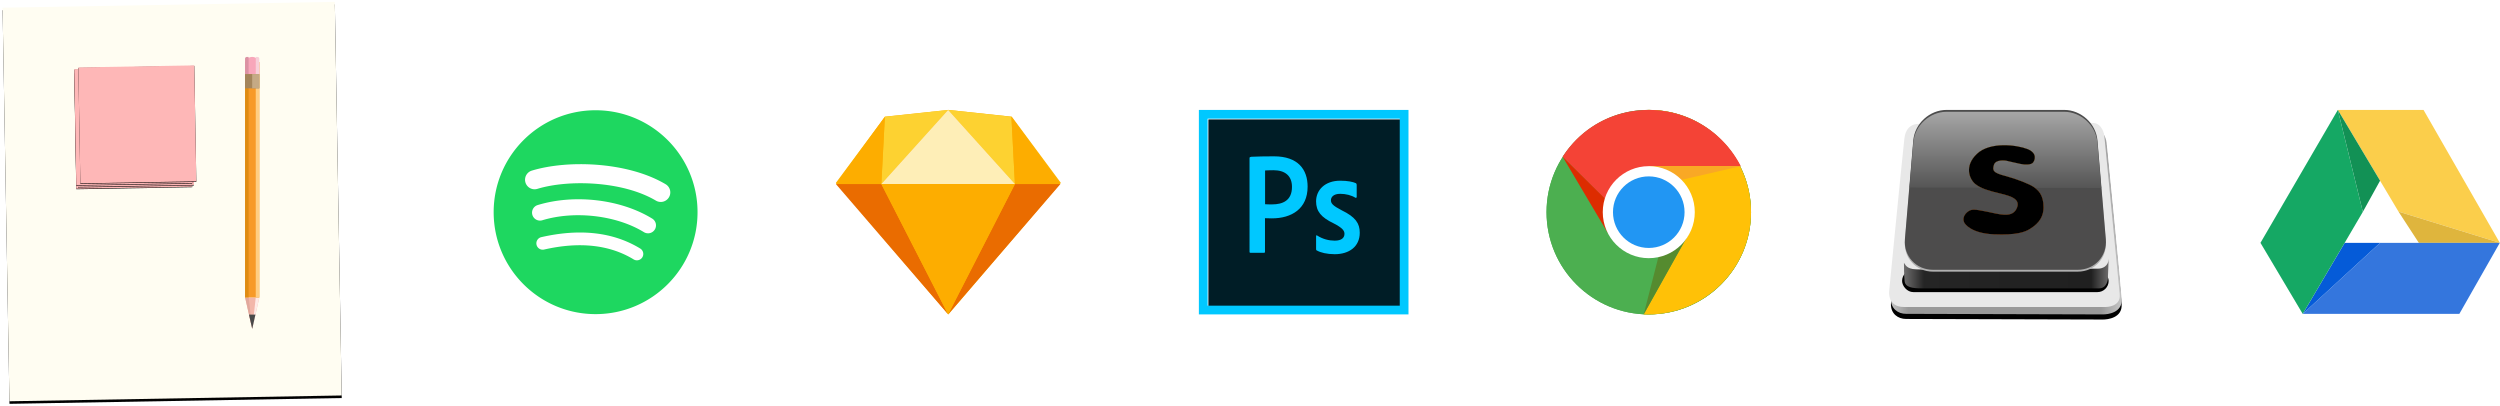 <svg width="978" height="159" viewBox="0 0 978 159" xmlns="http://www.w3.org/2000/svg" xmlns:xlink="http://www.w3.org/1999/xlink"><defs><path id="b" d="M.893.212h130v154h-130z"/><filter x="-1.5%" y="-.6%" width="103.1%" height="102.6%" filterUnits="objectBoundingBox" id="a"><feOffset dy="1" in="SourceAlpha" result="shadowOffsetOuter1"/><feGaussianBlur stdDeviation=".5" in="shadowOffsetOuter1" result="shadowBlurOuter1"/><feColorMatrix values="0 0 0 0 0 0 0 0 0 0 0 0 0 0 0 0 0 0 0.5 0" in="shadowBlurOuter1"/></filter><filter x="-66.7%" y="-1.8%" width="200%" height="107.3%" filterUnits="objectBoundingBox" id="c"><feOffset dx="-1" dy="3" in="SourceAlpha" result="shadowOffsetOuter1"/><feGaussianBlur stdDeviation=".5" in="shadowOffsetOuter1" result="shadowBlurOuter1"/><feColorMatrix values="0 0 0 0 0 0 0 0 0 0 0 0 0 0 0 0 0 0 0.5 0" in="shadowBlurOuter1" result="shadowMatrixOuter1"/><feMerge><feMergeNode in="shadowMatrixOuter1"/><feMergeNode in="SourceGraphic"/></feMerge></filter><path id="e" d="M.465 2.169h45.369v45.369H.465z"/><filter x="-.2%" y="-.2%" width="100.4%" height="100.9%" filterUnits="objectBoundingBox" id="d"><feOffset dy=".2" in="SourceAlpha" result="shadowOffsetOuter1"/><feColorMatrix values="0 0 0 0 0 0 0 0 0 0 0 0 0 0 0 0 0 0 0.5 0" in="shadowOffsetOuter1"/></filter><path id="g" d="M1.175 1.483h45.369v45.369H1.175z"/><filter x="-.2%" y="-.2%" width="100.4%" height="100.9%" filterUnits="objectBoundingBox" id="f"><feOffset dy=".2" in="SourceAlpha" result="shadowOffsetOuter1"/><feColorMatrix values="0 0 0 0 0 0 0 0 0 0 0 0 0 0 0 0 0 0 0.5 0" in="shadowOffsetOuter1"/></filter><path id="i" d="M.489.773h45.369v45.369H.489z"/><filter x="-.2%" y="-.2%" width="100.4%" height="100.9%" filterUnits="objectBoundingBox" id="h"><feOffset dy=".2" in="SourceAlpha" result="shadowOffsetOuter1"/><feColorMatrix values="0 0 0 0 0 0 0 0 0 0 0 0 0 0 0 0 0 0 0.5 0" in="shadowOffsetOuter1"/></filter><path id="k" d="M2.105.103h45.369v45.369H2.105z"/><filter x="-.2%" y="-.2%" width="100.4%" height="100.9%" filterUnits="objectBoundingBox" id="j"><feOffset dy=".2" in="SourceAlpha" result="shadowOffsetOuter1"/><feColorMatrix values="0 0 0 0 0 0 0 0 0 0 0 0 0 0 0 0 0 0 0.5 0" in="shadowOffsetOuter1"/></filter><linearGradient x1="100%" y1="95.546%" x2="0%" y2="95.546%" id="n"><stop stop-color="#C6C6C6" offset="0%"/><stop stop-color="#999" offset="9.312%"/><stop stop-color="#999" offset="92.445%"/><stop stop-color="#C2C2C2" offset="100%"/></linearGradient><path d="M12.544 7.273c-4.65 0-5.625 0-6.384 5.842C5.401 18.958.74 70.354.728 74.031c-.012 3.678 2.683 5.746 5.977 5.746 3.294 0 75.243.223 76.974.223 1.73 0 7.641-.574 7.307-5.969-.334-5.394-5.904-61.26-5.904-61.26s-.507-5.224-4.655-5.224c-4.147 0-63.234-.274-67.883-.274z" id="m"/><filter x="-14.4%" y="-15.1%" width="128.8%" height="135.8%" filterUnits="objectBoundingBox" id="l"><feMorphology radius="1" operator="dilate" in="SourceAlpha" result="shadowSpreadOuter1"/><feOffset dy="2" in="shadowSpreadOuter1" result="shadowOffsetOuter1"/><feGaussianBlur stdDeviation="3" in="shadowOffsetOuter1" result="shadowBlurOuter1"/><feColorMatrix values="0 0 0 0 0 0 0 0 0 0 0 0 0 0 0 0 0 0 0.7 0" in="shadowBlurOuter1"/></filter><linearGradient x1="0%" y1="68.142%" y2="68.142%" id="o"><stop stop-color="#6E6D6D" offset="0%"/><stop stop-color="#252525" offset="9.694%"/><stop stop-color="#212121" offset="68.693%"/><stop stop-color="#202020" offset="91.353%"/><stop stop-color="#6E6D6D" offset="100%"/></linearGradient><linearGradient x1="50%" y1="0%" x2="50%" y2="100%" id="p"><stop stop-color="#4C4C4C" offset="0%"/><stop stop-color="#4D4C4C" offset="100%"/></linearGradient><linearGradient x1="50%" y1="0%" x2="50%" y2="100%" id="q"><stop stop-color="#A6A6A6" offset="0%"/><stop stop-color="#555" offset="100%"/></linearGradient><linearGradient x1="50%" y1="0%" x2="50%" y2="100%" id="t"><stop stop-color="#F6BF6E" offset="0%"/><stop stop-color="#F3A348" offset="47.365%"/><stop stop-color="#F08C32" offset="51.228%"/><stop stop-color="#EF8132" offset="100%"/></linearGradient><path d="M54.102 15.303c-4.087-1.596-14.558-2.981-19.713 1.881-5.155 4.862-2.85 10.016-.664 11.78 2.186 1.765 5.156 2.628 9.677 3.706 4.521 1.078 8.328 2.298 6.444 6.058-1.884 3.76-6.96 1.982-11.66 1.07-4.702-.911-5.997-1.216-7.693.285-1.696 1.502-1.476 3.16-1.136 3.874.34.715 2.808 4.318 11.649 4.702 8.84.383 12.256-.917 14.126-2.13 1.87-1.212 5.292-3.422 5.292-8.476s-2.283-6.737-3.776-7.848c-1.493-1.112-6.643-3.168-11.212-4.37-4.568-1.204-5.164-1.991-4.43-4.34.734-2.349 4.818-1.638 4.818-1.638s4.082.97 5.784 1.304c1.702.334 3.916.334 4.663-.519.748-.853 1.917-3.742-2.17-5.339z" id="s"/><filter x="-105.4%" y="-94.5%" width="310.8%" height="289.1%" filterUnits="objectBoundingBox" id="r"><feMorphology radius="1" operator="dilate" in="SourceAlpha" result="shadowSpreadOuter1"/><feOffset in="shadowSpreadOuter1" result="shadowOffsetOuter1"/><feGaussianBlur stdDeviation="10" in="shadowOffsetOuter1" result="shadowBlurOuter1"/><feColorMatrix values="0 0 0 0 0.961 0 0 0 0 0.694 0 0 0 0 0.353 0 0 0 0.5 0" in="shadowBlurOuter1"/></filter><filter x="-76.7%" y="-68.8%" width="253.3%" height="237.5%" filterUnits="objectBoundingBox" id="u"><feGaussianBlur stdDeviation="1" in="SourceAlpha" result="shadowBlurInner1"/><feOffset dy="2" in="shadowBlurInner1" result="shadowOffsetInner1"/><feComposite in="shadowOffsetInner1" in2="SourceAlpha" operator="arithmetic" k2="-1" k3="1" result="shadowInnerInner1"/><feColorMatrix values="0 0 0 0 0 0 0 0 0 0 0 0 0 0 0 0 0 0 0.7 0" in="shadowInnerInner1" result="shadowMatrixInner1"/><feGaussianBlur stdDeviation="1" in="SourceAlpha" result="shadowBlurInner2"/><feOffset dy="-2" in="shadowBlurInner2" result="shadowOffsetInner2"/><feComposite in="shadowOffsetInner2" in2="SourceAlpha" operator="arithmetic" k2="-1" k3="1" result="shadowInnerInner2"/><feColorMatrix values="0 0 0 0 1 0 0 0 0 1 0 0 0 0 1 0 0 0 0.5 0" in="shadowInnerInner2" result="shadowMatrixInner2"/><feMerge><feMergeNode in="shadowMatrixInner1"/><feMergeNode in="shadowMatrixInner2"/></feMerge></filter></defs><g fill="none" fill-rule="evenodd"><g transform="rotate(-1 160.688 -4.528)"><use fill="#000" filter="url(#a)" xlink:href="#b"/><use fill="#FFFDF2" xlink:href="#b"/></g><g filter="url(#c)" transform="rotate(180 50.223 66.672)"><path d="M1.229 8.504l1.527-6.806 2.828 12.285H0l1.229-5.479z" fill="#F3B7AA"/><path fill="#FFEBE7" d="M2.756 1.698l-1.36 12.285H0z"/><path fill="#E1A89C" d="M2.792 1.698l1.36 12.285h1.396z"/><path fill="#4A4A4A" d="M2.777 1.698l1.271 5.584H1.523z"/><g><path fill="#F79A28" d="M0 106.091h5.584V13.982H0z"/><path fill="#FFCE82" d="M0 106.091h1.396V13.982H0z"/><path fill="#D38408" opacity=".651" d="M4.188 106.091h1.396V13.982H4.188z"/></g><g><path d="M0 105.288a2.79 2.79 0 0 0 2.792 2.784 2.787 2.787 0 0 0 2.792-2.784v-3.917H0v3.917z" fill="#F8A7BA"/><path d="M0 107.371c0 .387.31.7.698.7h.698v-6.91H0v6.21z" fill="#F7D0D9"/><path d="M4.188 108.072h.698a.7.7 0 0 0 .698-.7v-6.21H4.188v6.91z" fill="#DB92A3"/></g><g><path fill="#A4855B" d="M0 101.371h5.584v-5.584H0z"/><path fill="#C5AA85" d="M0 101.371h2.792v-5.584H0z"/></g></g><g transform="rotate(-1 1521.43 -1622.009)"><use fill="#000" filter="url(#d)" xlink:href="#e"/><use fill="#FEB7B7" xlink:href="#e"/></g><g transform="rotate(-1 1521.43 -1622.009)"><use fill="#000" filter="url(#f)" xlink:href="#g"/><use fill="#FEB7B7" xlink:href="#g"/></g><g transform="rotate(-1 1521.43 -1622.009)"><use fill="#000" filter="url(#h)" xlink:href="#i"/><use fill="#FEB7B7" xlink:href="#i"/></g><g transform="rotate(-1 1521.43 -1622.009)"><use fill="#000" filter="url(#j)" xlink:href="#k"/><use fill="#FEB7B7" xlink:href="#k"/></g><g transform="translate(739 43)"><use fill="#000" filter="url(#l)" xlink:href="#m"/><use fill="url(#n)" xlink:href="#m"/><path d="M13.065 5.628s-6.242-1.65-7.073 5.584C5.16 18.445.012 71.16.012 71.16s-.561 5.93 5.756 5.93H84.78s5.98.077 5.459-4.995c-.52-5.073-6.01-61.813-6.01-61.813s-.506-5.191-4.646-5.191-66.519.537-66.519.537z" fill="#E8E8E8"/><rect fill="#000" x="5.096" y="62.545" width="80.808" height="8.727" rx="4.364"/><path d="M5.824 59.816c.894 1.313 1.329 2.662 6.519 2.662s67.698-.378 69.466-.378c1.767 0 3.893-1.013 4.058-3.514.164-2.5-.269 7.414-.269 7.414s-.17 3.818-3.475 3.818H12.855c-3.786 0-6.558-.43-6.775-2.879-.218-2.448-.256-5.366-.256-7.123z" fill="url(#o)"/><path d="M9.473 12.676c.559-6.6 6.391-11.949 13.01-11.949h46.033c6.627 0 12.453 5.36 13.011 11.949l3.275 38.648c.56 6.6-4.356 11.949-10.993 11.949H17.19c-6.63 0-11.551-5.36-10.993-11.949l3.275-38.648z" fill="#B0B0B0"/><path d="M9.473 11.948C10.032 5.35 15.864 0 22.483 0h46.033c6.627 0 12.453 5.36 13.011 11.948l3.275 38.649c.56 6.599-4.356 11.948-10.993 11.948H17.19c-6.63 0-11.551-5.36-10.993-11.948l3.275-38.649z" fill="url(#p)"/><path d="M8.008 30.37l1.499-17.693c.559-6.6 6.384-11.95 13.016-11.95h45.939c6.63 0 12.457 5.348 13.017 11.957l1.513 17.861-74.984-.176z" fill="url(#q)"/><g><use fill="#000" filter="url(#r)" xlink:href="#s"/><use fill="url(#t)" xlink:href="#s"/><use fill="#000" filter="url(#u)" xlink:href="#s"/></g></g><g fill="#1ED760" fill-rule="nonzero"><path d="M232.998 43.132c-22.023 0-39.878 17.854-39.878 39.877 0 22.024 17.855 39.877 39.878 39.877 22.026 0 39.878-17.853 39.878-39.877 0-22.022-17.852-39.875-39.878-39.875v-.002zm18.288 57.514a2.484 2.484 0 0 1-3.42.824c-9.362-5.719-21.149-7.014-35.03-3.843a2.486 2.486 0 0 1-1.106-4.847c15.19-3.471 28.22-1.977 38.732 4.447a2.485 2.485 0 0 1 .824 3.42zm4.88-10.858a3.11 3.11 0 0 1-4.276 1.025c-10.719-6.589-27.058-8.497-39.737-4.648a3.113 3.113 0 0 1-3.88-2.072 3.113 3.113 0 0 1 2.074-3.877c14.482-4.395 32.486-2.266 44.796 5.298a3.108 3.108 0 0 1 1.024 4.275zm.42-11.307c-12.853-7.633-34.057-8.335-46.328-4.611a3.73 3.73 0 1 1-2.166-7.138c14.087-4.276 37.503-3.45 52.3 5.334a3.725 3.725 0 0 1 1.305 5.111 3.727 3.727 0 0 1-5.11 1.304h-.001z"/></g><g fill-rule="nonzero"><path fill="#FBCE4B" d="M914.56 43h33.526l29.836 52-39.621-12.205z"/><path fill="#DFB53D" d="M938.3 82.795L946.242 95h31.681z"/><path fill="#3476DD" d="M977.922 95l-15.827 27.789H900.82L931.082 95z"/><path fill="#055BD8" d="M917.235 95l-16.416 27.789L931.082 95z"/><path fill="#15A864" d="M900.819 122.789L884.295 95l30.265-52 9.784 39.88-7.11 12.12z"/><path fill="#129155" d="M914.56 43l9.784 39.88 6.738-12.185z"/></g><g fill-rule="nonzero"><path fill="#001D26" d="M472.727 46.72h75.478v73.49h-75.478z"/><path d="M469 43v80h82V43h-82zm3.417 3.419h75.166v73.162h-75.166V46.42zm16.4 15.316c0-.24.478-.41.751-.41 2.187-.103 5.433-.171 8.815-.171 9.465 0 13.155 5.196 13.155 11.863 0 8.684-6.287 12.41-14.009 12.41-1.298 0-1.742-.068-2.665-.068v13.128c0 .274-.102.41-.41.41h-5.227c-.274 0-.41-.102-.41-.41V61.735zm6.081 18.154c.786.068 1.401.068 2.768.068 3.997 0 7.756-1.401 7.756-6.837 0-4.342-2.7-6.53-7.244-6.53-1.366 0-2.665.068-3.28.102V79.89zm29.384-4.068c-2.7 0-3.622 1.367-3.622 2.495 0 1.231.615 2.086 4.237 3.966 5.364 2.598 7.038 5.094 7.038 8.752 0 5.47-4.168 8.41-9.806 8.41-2.972 0-5.535-.615-7.004-1.47-.24-.102-.273-.273-.273-.547v-5.025c0-.342.17-.445.41-.274 2.152 1.402 4.612 2.017 6.867 2.017 2.7 0 3.827-1.128 3.827-2.666 0-1.231-.786-2.325-4.237-4.103-4.852-2.325-6.867-4.684-6.867-8.615 0-4.41 3.45-8.069 9.43-8.069 2.938 0 4.988.445 6.115.958.274.17.342.444.342.683v4.684c0 .274-.17.445-.512.342-1.504-.957-3.725-1.538-5.945-1.538z" fill="#00C8FF"/></g><g fill-rule="nonzero"><path fill="#FDB300" d="M346.2 45.634L371 43l24.8 2.634L415 71.527 371 123l-44-51.473z"/><path fill="#EA6C00" d="M344.786 72l26.125 50.987L327 72zM397.036 72l-26.125 50.987L414.823 72z"/><path fill="#FDAD00" d="M344.786 72h52.25l-26.125 50.987z"/><g><path fill="#FDD231" d="M370.911 43l-24.75 2.675-1.375 26.298zM370.911 43l24.75 2.675 1.375 26.298z"/><path fill="#FDAD00" d="M414.823 71.973L395.66 45.675l1.375 26.298zM327 71.973l19.161-26.298-1.375 26.298z"/><path fill="#FEEEB7" d="M370.911 43l-26.125 28.973h52.25z"/></g></g><g fill-rule="nonzero"><path d="M685 83c0 22.088-17.912 40-40 40s-40-17.912-40-40 17.912-40 40-40 40 17.912 40 40z" fill="#4CAF50"/><path d="M644.699 43v40l16.12 8L643 123h1.699C666.97 123 685 105.106 685 83s-18.029-40-40.301-40z" fill="#FFC107"/><path d="M685 83c0 22.088-17.912 40-40 40s-40-17.912-40-40 17.912-40 40-40 40 17.912 40 40z" fill="#4CAF50"/><path d="M644.699 43v40l16.12 8L643 123h1.699C666.97 123 685 105.106 685 83s-18.029-40-40.301-40z" fill="#FFC107"/><path d="M681 65h-35.988v26l-6.052-2-27.662-27.672c7.1-11.14 19.41-18.328 33.714-18.328A40.334 40.334 0 0 1 681 65z" fill="#F44336"/><path fill="#DD2C00" d="M611.298 61.323L628.888 91 639 88.727z"/><path fill="#558B2F" d="M643 123l18-32.118L652.758 85z"/><path fill="#F9A825" d="M681 65h-35.833L642 74z"/><path d="M663 83c0 9.938-8.062 18-18 18s-18-8.062-18-18 8.062-18 18-18 18 8.062 18 18z" fill="#FFF"/><path d="M659 83c0 7.734-6.266 14-14 14s-14-6.266-14-14 6.266-14 14-14 14 6.266 14 14z" fill="#2196F3"/></g></g></svg>
